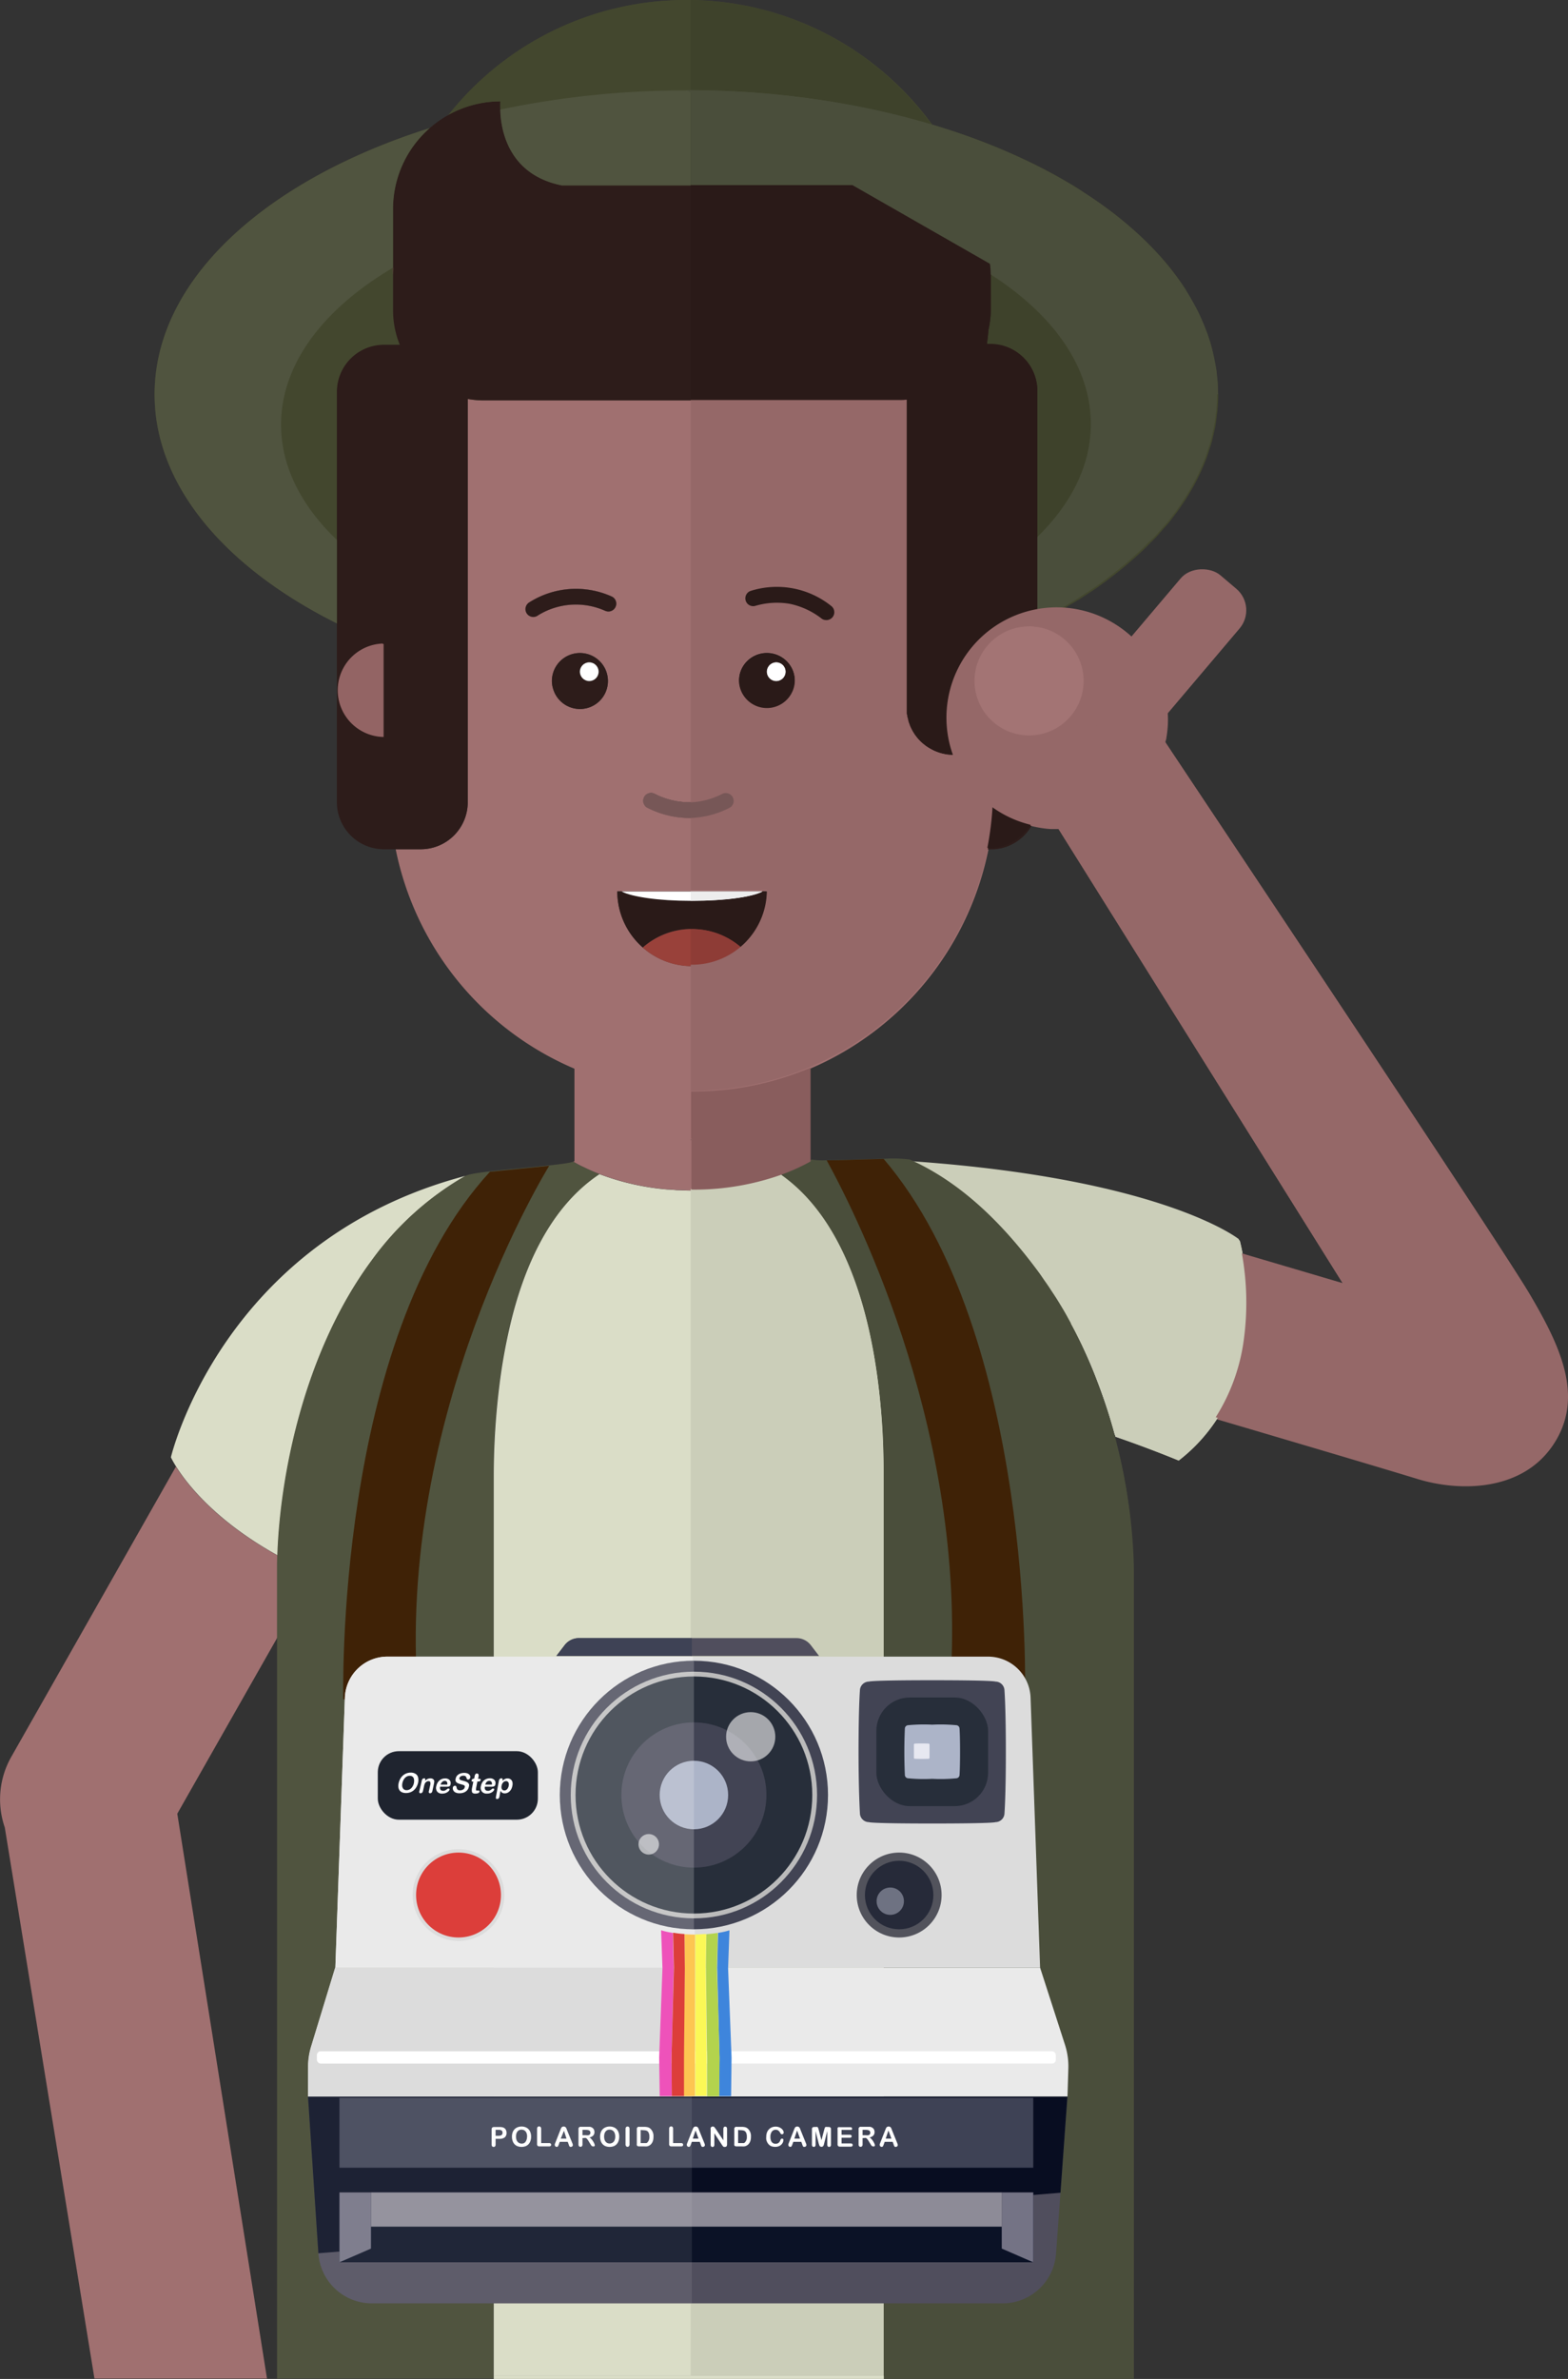 <svg xmlns="http://www.w3.org/2000/svg" viewBox="0 0 275.25 417.38"><rect x="0" y="0" width="275.25" height="417.38" fill="#333333" stroke="none"/><defs><style>.cls-1{isolation:isolate;}.cls-2{fill:#50543f;}.cls-3{fill:#936464;}.cls-4{fill:#2d1c1a;}.cls-5{fill:#2a1a18;}.cls-6{fill:#99413a;}.cls-7{fill:#fff;}.cls-8{fill:#cbceb9;}.cls-9{fill:#43472e;}.cls-10{fill:#a07070;}.cls-11{fill:#daddc7;}.cls-12{fill:#4a4e3b;}.cls-13{fill:#525252;mix-blend-mode:multiply;}.cls-13,.cls-46{opacity:0.1;}.cls-14{fill:#956868;}.cls-15{fill:#7c595a;}.cls-16{fill:#a37474;}.cls-17{fill:#ededed;}.cls-18{fill:#8e3c36;}.cls-19{fill:#3f2206;}.cls-20{fill:#3e422b;}.cls-21{fill:#504e5d;}.cls-22{fill:#080d21;}.cls-23{fill:#eaeaea;}.cls-24,.cls-46{fill:#dcdcdc;}.cls-25{fill:#424454;}.cls-26{fill:#bbb;}.cls-27{fill:#272e3a;}.cls-28{fill:#acb4c8;}.cls-29{fill:#52535c;}.cls-30{fill:#262a39;}.cls-31{fill:#1f242f;}.cls-32{fill:#3e4255;}.cls-33{fill:#0b1226;}.cls-34{fill:#747385;}.cls-35{fill:#8d8b97;}.cls-36{fill:#ee52ba;}.cls-37{fill:#fdc551;}.cls-38{fill:#dc3e3a;}.cls-39{fill:#3e85dc;}.cls-40{fill:#fbf856;}.cls-41{fill:#b3d34d;}.cls-42{fill:#e7e8f1;}.cls-43{fill:#6e7282;}.cls-44,.cls-45{fill:#f9f9f9;}.cls-44{opacity:0.6;}.cls-45{opacity:0.2;}.cls-47{fill:#895d5d;}.cls-48{fill:#775757;}</style></defs><title>Bert_new_3</title><g class="cls-1"><g id="Layer_2" data-name="Layer 2"><g id="Layer_1-2" data-name="Layer 1"><path class="cls-2" d="M142.51,203.77h0Z"/><path class="cls-2" d="M142.47,203.76h-.33v-.13C142.26,203.66,142.35,203.71,142.47,203.76Z"/><path class="cls-2" d="M142.47,203.76l-.33.18v-.19Z"/><polygon class="cls-3" points="121.28 199.89 121.27 199.94 121.22 199.94 121.22 199.89 121.28 199.89"/><polygon class="cls-3" points="121.27 199.94 121.22 200.11 121.22 199.94 121.27 199.94"/><path class="cls-4" d="M121.49,32.52h0Z"/><path class="cls-5" d="M134.62,114.57a4.92,4.92,0,1,0,4.5,6.89,4.8,4.8,0,0,0,.42-2A4.92,4.92,0,0,0,134.62,114.57Zm1.64,4.92a1.64,1.64,0,1,1,1.64-1.64A1.64,1.64,0,0,1,136.26,119.49Z"/><path class="cls-6" d="M121.91,169.51l-.42,0h.42Z"/><circle class="cls-7" cx="136.26" cy="117.85" r="1.64"/><path class="cls-8" d="M218.18,220.2c-.29-1.58-.54-2.51-.54-2.51s-14-11.2-61.36-13.92c1.82.67,3.2.71,4.88,1.53,9.32,4.55,16.84,12,22.28,19.65a79.36,79.36,0,0,1,9.37,17.87,95.63,95.63,0,0,1,3,9.25c6.31,2.17,11.1,4.18,11.1,4.18a29.49,29.49,0,0,0,6.7-7.25,33.62,33.62,0,0,0,4.94-13.61A48.43,48.43,0,0,0,218.18,220.2Z"/><path class="cls-9" d="M182.2,106.76V107a20.6,20.6,0,0,1,2.35-.26Z"/><path class="cls-9" d="M213.78,67.87v-.19c0-.39,0-.78-.08-1.17l-.12-1.14c0-.24-.06-.48-.1-.72L212.71,61c-.1-.41-.22-.83-.35-1.24a0,0,0,0,1,0,0c-.13-.41-.26-.81-.41-1.22l-1.43-3.43c-.11-.24-.23-.49-.36-.73L208,50.57l-.61-.9-.46-.65-.48-.66-.63-.83-.56-.71-.78-.93c-.46-.54-.94-1.08-1.43-1.61l-.75-.79-.78-.79c-.52-.52-1.06-1-1.61-1.54l-.34-.31-1.07-.94-.74-.64c-.43-.37-.88-.74-1.33-1.1-1.22-1-2.5-1.91-3.82-2.84a.21.21,0,0,1-.08-.06c-1-.67-2-1.33-3-2l-1-.64c-.9-.54-1.81-1.07-2.74-1.6-.64-.36-1.29-.71-1.95-1.06l-1.75-.9a112.7,112.7,0,0,0-13.3-5.56h0q-2.52-.85-5.14-1.64s0,0,0,0A53.28,53.28,0,0,0,121.22,0l-.75,0A53.21,53.21,0,0,0,78.76,20.12l-3.34,2.36c-28.78,9.09-48.28,26.6-48.28,46.71,0,16,12.4,30.41,32,40.18H75.42V70.26h87.07v36.5h22.06a19.26,19.26,0,0,1,2.15,0h0l.06,0c.29-.16.56-.34.85-.52.65-.38,1.31-.77,2-1.17l1.09-.72c.66-.43,1.31-.85,1.94-1.29l.8-.58a67.83,67.83,0,0,0,6.18-5l.9-.81c.45-.43.88-.87,1.31-1.31s.68-.68,1-1,.77-.85,1.14-1.28.66-.74,1-1.12.67-.85,1-1.28l.91-1.2c.3-.42.58-.85.87-1.27s.56-.85.82-1.28.51-.84.75-1.27.49-.89.72-1.34.43-.84.63-1.27.42-.94.62-1.41.34-.83.5-1.25.34-1,.5-1.5.27-.81.39-1.22.26-1.07.38-1.6.19-.78.26-1.17c.11-.6.18-1.2.26-1.8,0-.34.1-.67.13-1,.08-.89.13-1.78.13-2.68,0,0,0-.11,0-.17Q213.81,68.53,213.78,67.87Zm-92.56-52v.42l-.75-.43Zm0,16.66h0Z"/><path class="cls-2" d="M121.22,15.87v.42l-.75-.43Z"/><path class="cls-10" d="M30.88,257.32,2,308.2A15.09,15.09,0,0,0,.84,320.62l15.74,96.69H46.87L31.12,318.21l17.54-30.86v-12c0-.79,0-1.62,0-2.48C37.82,266.87,32.76,260.3,30.88,257.32Z"/><path class="cls-11" d="M30,255.68a16.07,16.07,0,0,0,.93,1.64c1.88,3,6.94,9.54,17.82,15.57.44-13.59,4.52-35.46,16.53-51.73A52.64,52.64,0,0,1,81.72,206.3C38.95,217.58,30,255.68,30,255.68Z"/><path class="cls-3" d="M100.84,203.71v.23l-.23-.12Z"/><path class="cls-12" d="M199.05,275.37v142h-43.9V259c0-3.64-.14-7.59-.5-11.67-1.37-15.57-5.88-32.85-17.68-41a34.93,34.93,0,0,0,5.17-2.34l.33-.18h0c1.22.44,16.16-.52,17.31,0l.57.26h0c9.28,4.33,16.47,12,22,19.48l1,1.44c.38.53.74,1.06,1.1,1.6s.71,1.07,1,1.61.72,1.17,1.07,1.76c.16.25.3.51.45.77l.44.76c.23.41.45.82.67,1.24l.53,1c.29.58.58,1.15.86,1.73.17.34.33.69.49,1s.45,1,.67,1.45.34.78.51,1.18c.46,1.06.9,2.13,1.31,3.2l.21.53a2.07,2.07,0,0,1,.08.23c.22.57.43,1.14.63,1.72l.36,1c.19.56.38,1.11.56,1.67.23.72.45,1.43.66,2.14s.47,1.64.69,2.46A93.61,93.61,0,0,1,199.05,275.37Z"/><path class="cls-2" d="M105.24,206c-8.51,5.66-13.31,16-15.89,27.15A97.31,97.31,0,0,0,87.63,243a130,130,0,0,0-1,16V417.31h-38V275.37c0-.79,0-1.62.05-2.48.44-13.6,4.52-35.47,16.53-51.73A52.48,52.48,0,0,1,81.72,206.3c1.63-.92,17.1-1.75,18.89-2.48l.23.12c.51.29,1,.57,1.59.83C103.33,205.21,104.27,205.63,105.24,206Z"/><path class="cls-11" d="M155.15,259V417.38H86.67V259a130,130,0,0,1,1-16,97.31,97.31,0,0,1,1.72-9.81C91.93,222,96.73,211.66,105.24,206a43.78,43.78,0,0,0,12,2.7c.54,0,1.09.08,1.64.11.78,0,1.56.07,2.35.07h.27A45.5,45.5,0,0,0,137,206.28c11.8,8.16,16.31,25.44,17.68,41C155,251.37,155.15,255.32,155.15,259Z"/><path class="cls-10" d="M167.49,149a8.26,8.26,0,0,1-8.26-8.26V70.21c-.35,0-.71.05-1.07.05H84.82A16.07,16.07,0,0,1,82.11,70v70.74A8.26,8.26,0,0,1,73.85,149H69.46a53.28,53.28,0,0,0,31.38,38.5v16.42c.51.29,1,.57,1.59.83.9.44,1.84.86,2.81,1.23a43.78,43.78,0,0,0,12,2.7c.54,0,1.09.08,1.64.11.78,0,1.56.07,2.35.07h.27A45.5,45.5,0,0,0,137,206.28a34.93,34.93,0,0,0,5.17-2.34V187.52A53.28,53.28,0,0,0,173.52,149Zm-54.41-9.18a1.39,1.39,0,0,1,1.88-.53,13.5,13.5,0,0,0,5.89,1.47h.37a13.36,13.36,0,0,0,5.52-1.46,1.39,1.39,0,0,1,1.87.53,1.37,1.37,0,0,1-.53,1.88,16.35,16.35,0,0,1-6.86,1.8h-.37a16.45,16.45,0,0,1-7.24-1.81A1.39,1.39,0,0,1,113.08,139.84Zm21.54,16.57a13.14,13.14,0,0,1-12.71,13.1l-.42,0h-.42a13.14,13.14,0,0,1-12.71-13.1Zm-4.93-36.92a4.92,4.92,0,0,1,9.85,0,4.8,4.8,0,0,1-.42,2,4.92,4.92,0,0,1-9.43-2ZM92.55,107.56a1.38,1.38,0,0,1,.4-1.9,15.31,15.31,0,0,1,14.44-1,1.38,1.38,0,0,1-.49,2.62,1.51,1.51,0,0,1-.69-.13,12.58,12.58,0,0,0-11.75.8A1.38,1.38,0,0,1,92.55,107.56Zm4.54,13.28a4.65,4.65,0,0,1-.21-1.35,4.92,4.92,0,0,1,9.84,0,4.91,4.91,0,0,1-9.63,1.35Zm24.18,79.1-.05.17v-.22h.06Zm24.83-91.49a1.37,1.37,0,0,1-1.32.47,1.41,1.41,0,0,1-.62-.29,12.59,12.59,0,0,0-11.58-2.2,1.38,1.38,0,1,1-.87-2.61,16.3,16.3,0,0,1,7.45-.44,16.51,16.51,0,0,1,6.77,3.13A1.38,1.38,0,0,1,146.1,108.45Z"/><path class="cls-10" d="M120.85,140.78a13.5,13.5,0,0,1-5.89-1.47,1.38,1.38,0,0,0-1.35,2.41,16.45,16.45,0,0,0,7.24,1.81h.37v-2.75Zm-13.46-36.11a15.31,15.31,0,0,0-14.44,1,1.38,1.38,0,1,0,1.51,2.3,12.58,12.58,0,0,1,11.75-.8,1.51,1.51,0,0,0,.69.13,1.38,1.38,0,0,0,.49-2.62Z"/><path class="cls-3" d="M69.05,46.94c0,.47-.07.94-.07,1.42V47Z"/><path class="cls-4" d="M69.05,46.94c0,.47-.07.94-.07,1.42V47Z"/><path class="cls-3" d="M67.34,112.93v.1l-.23-.09Z"/><path class="cls-4" d="M101.8,114.57a4.92,4.92,0,0,0-4.92,4.92,4.65,4.65,0,0,0,.21,1.35,4.91,4.91,0,1,0,4.71-6.27Zm1.64,4.92a1.64,1.64,0,1,1,1.64-1.64A1.64,1.64,0,0,1,103.44,119.49Z"/><path class="cls-5" d="M134.62,156.41a13.08,13.08,0,0,1-4.47,9.84,13.09,13.09,0,0,0-8.66-3.28l-.27,0a13,13,0,0,0-8.39,3.26,13.08,13.08,0,0,1-4.47-9.84h.77c1.77.94,6.5,1.62,12.09,1.64h.27c5.71,0,10.56-.69,12.36-1.64Z"/><path class="cls-6" d="M130.15,166.25a13,13,0,0,1-8.24,3.26h-.84a13,13,0,0,1-8.24-3.26,13,13,0,0,1,8.39-3.26l.27,0A13.09,13.09,0,0,1,130.15,166.25Z"/><path class="cls-13" d="M121.22,169.51h0Z"/><path class="cls-7" d="M133.85,156.41c-1.8,1-6.65,1.64-12.36,1.64h-.27c-5.59,0-10.32-.7-12.09-1.64Z"/><path class="cls-4" d="M173.94,60.42h-.62c.11-.83.21-1.66.28-2.5a16,16,0,0,0,.4-3.49V48.36s0-.09,0-.14a16.27,16.27,0,0,0-.13-1.86L149.63,32.52h-51c-9.53-1.9-10.72-10-10.8-13.3a12.16,12.16,0,0,1,0-1.44A18.92,18.92,0,0,0,69,36.65V47l.07,0c0,.47-.07.94-.07,1.42v6.07a15.91,15.91,0,0,0,1.18,6H67.4a8.26,8.26,0,0,0-8.26,8.26v72.08A8.26,8.26,0,0,0,67.4,149h6.45a8.26,8.26,0,0,0,8.26-8.26V70a16.07,16.07,0,0,0,2.71.24h73.34c.36,0,.72,0,1.07-.05v54.15c0,.06,0,.12,0,.18q0,.33,0,.66c0,.12,0,.25.06.37s0,.3.07.44a6.84,6.84,0,0,1-.13-.81,7.62,7.62,0,0,1,0-.84v16.4a8.26,8.26,0,0,0,8.26,8.26h6.45l.59,0a9.51,9.51,0,0,0,1.07-.15l.36-.08h0l.25-.07.41-.13.5-.19h0l.47-.22.47-.26.45-.28a11.07,11.07,0,0,0,.84-.65,4.27,4.27,0,0,0,.38-.36l.23-.23a5.16,5.16,0,0,0,.47-.56,8.43,8.43,0,0,0,.6-.87,8.2,8.2,0,0,0,1.13-4.18V68.68A8.26,8.26,0,0,0,173.94,60.42Zm-14.49,65.81.06.21a1.16,1.16,0,0,1,0,.18A2.81,2.81,0,0,1,159.45,126.23Z"/><circle class="cls-7" cx="103.44" cy="117.85" r="1.64"/><path class="cls-5" d="M146.1,108.45a1.37,1.37,0,0,1-1.32.47,1.41,1.41,0,0,1-.62-.29,12.59,12.59,0,0,0-11.58-2.2,1.38,1.38,0,1,1-.87-2.61,16.3,16.3,0,0,1,7.45-.44,16.51,16.51,0,0,1,6.77,3.13A1.38,1.38,0,0,1,146.1,108.45Z"/><path class="cls-4" d="M108.05,106.5a1.39,1.39,0,0,1-1.15.79,1.51,1.51,0,0,1-.69-.13,12.58,12.58,0,0,0-11.75.8,1.38,1.38,0,1,1-1.51-2.3,15.31,15.31,0,0,1,14.44-1A1.37,1.37,0,0,1,108.05,106.5Z"/><path class="cls-3" d="M67.34,113v16.3a8.2,8.2,0,0,1-.23-16.39Z"/><path class="cls-14" d="M160.22,128.27a0,0,0,0,1,0,0l0,0Z"/><path class="cls-14" d="M173.92,146.72c0-.18.06-.36.08-.55,0,.1,0,.21,0,.31A2,2,0,0,1,173.92,146.72Z"/><path class="cls-14" d="M174.54,131.64v7c0,.61,0,1.23,0,1.84v.07l0,.74c0,.21,0,.42,0,.63-.3-.22-.6-.44-.88-.67s-.58-.47-.85-.72-.72-.67-1.07-1c-.17-.17-.33-.35-.5-.54s-.33-.37-.48-.56-.31-.38-.46-.58l-.31-.42c-.11-.15-.21-.28-.3-.43l0,0,0,0q-.3-.43-.57-.9l-.06-.11c-.2-.33-.38-.67-.56-1h0c-.14-.28-.28-.56-.4-.84a2.24,2.24,0,0,1-.12-.29c-.14-.32-.27-.63-.38-.95a.84.84,0,0,1-.06-.14h3.29A8.18,8.18,0,0,0,174.54,131.64Z"/><path class="cls-15" d="M178.92,114.58v9.78a8.22,8.22,0,0,1-1,4,8.19,8.19,0,0,0,1-13.78Z"/><path class="cls-15" d="M174.54,129.31a8.16,8.16,0,0,0,3.34-1,8.22,8.22,0,0,0,1-4v-9.78a8.15,8.15,0,0,0-4.38-1.62Z"/><path class="cls-12" d="M121.22,15.87v.42l-.75-.43Z"/><path class="cls-12" d="M168.68,23.52q-2.52-.85-5.14-1.64s0,0,0,0Q166.16,22.64,168.68,23.52Z"/><path class="cls-12" d="M182,29.09a112.7,112.7,0,0,0-13.3-5.56A107.87,107.87,0,0,1,182,29.09Z"/><path class="cls-12" d="M196.39,38.17c-1.22-1-2.5-1.91-3.82-2.84Q194.57,36.7,196.39,38.17Z"/><path class="cls-12" d="M182.22,109.19v-2.14h0v0a19.75,19.75,0,0,1,4.5-.26C185.25,107.59,183.76,108.41,182.22,109.19Z"/><path class="cls-14" d="M272.66,253.48c-5.51,8.26-16.52,8.26-23.85,6S213.57,249,213.57,249a33.73,33.73,0,0,0,5-13.61,48.6,48.6,0,0,0-.34-15.18l17.67,5.25-50.07-80c-.43,0-.86,0-1.29,0a16.89,16.89,0,0,1-1.76-.19c-.56-.09-1.11-.2-1.66-.33,0,0,0,0,0,0l-.86-.23c-.51-.15-1-.31-1.49-.5l-.55-.22-.52-.23c-.3-.13-.6-.28-.89-.43l-.79-.43c-.27-.15-.52-.31-.78-.47s-.5-.33-.75-.51-.6-.44-.88-.67-.58-.47-.85-.72-.72-.67-1.07-1c-.17-.17-.33-.35-.5-.54s-.33-.37-.48-.56-.31-.38-.46-.58l-.31-.42c-.11-.15-.21-.28-.3-.43l0,0,0,0q-.3-.43-.57-.9l-.06-.11c-.2-.33-.38-.67-.56-1h0c-.14-.28-.28-.56-.4-.84a2.24,2.24,0,0,1-.12-.29c-.14-.32-.27-.63-.38-.95a.84.84,0,0,1-.06-.14h0A19.42,19.42,0,0,1,182.2,107a19.75,19.75,0,0,1,4.5-.26h.09a19.76,19.76,0,0,1,3.88.62A19.4,19.4,0,0,1,205,125.28a18.75,18.75,0,0,1,0,2,20.67,20.67,0,0,1-.24,2.11c0,.22-.1.44-.15.66s0,.14,0,.21S263,217.69,268.5,227,278.17,245.22,272.66,253.48Z"/><path class="cls-16" d="M182.2,110.12c-.29,0-.58-.08-.87-.1s-.54,0-.81,0a9.64,9.64,0,0,0-6,2.29q-.34.29-.66.62a9.56,9.56,0,0,0,.11,13.45q.26.26.55.5a9.55,9.55,0,0,0,2.88,1.7l.27.09a9.58,9.58,0,1,0,4.51-18.55Z"/><path class="cls-9" d="M121.49,32.52h0Z"/><path class="cls-9" d="M186.7,106.76h-2.15A19.26,19.26,0,0,1,186.7,106.76Z"/><path class="cls-9" d="M186.79,106.72v0h-.06Z"/><path class="cls-5" d="M165.33,132.33l-.19-.05-.1,0-.1,0C165.07,132.26,165.2,132.29,165.33,132.33Z"/><path class="cls-5" d="M165.57,132.39l-.15,0s0,0,0,0Z"/><path class="cls-5" d="M166.13,132.5l-.29,0a.27.27,0,0,1-.12,0Z"/><path class="cls-4" d="M173.52,149h.42a8.25,8.25,0,0,0,7.12-4.09,19.24,19.24,0,0,1-6.63-3A53.09,53.09,0,0,1,173.52,149Z"/><path class="cls-2" d="M142.51,203.77h0Z"/><path class="cls-2" d="M142.14,203.75l.33,0h0l-.34-.13Z"/><path class="cls-2" d="M142.14,203.95l.33-.18-.33,0Z"/><path class="cls-5" d="M134.62,114.57a4.91,4.91,0,1,0,4.92,4.92A4.92,4.92,0,0,0,134.62,114.57Zm1.64,1.64a1.64,1.64,0,1,1-1.64,1.64A1.64,1.64,0,0,1,136.26,116.21Z"/><path class="cls-5" d="M121.23,158.05V163h.27a13.06,13.06,0,0,1,8.66,3.28,13.08,13.08,0,0,0,4.46-9.85h-.76c-1.8,1-6.65,1.64-12.36,1.64Z"/><path class="cls-17" d="M121.49,158.05c5.71,0,10.56-.69,12.36-1.64H121.23v1.64Z"/><circle class="cls-7" cx="136.26" cy="117.85" r="1.64"/><path class="cls-8" d="M218.18,220.2c-.29-1.58-.54-2.51-.54-2.51s-14-11.2-61.36-13.92c1.82.67,3.2.71,4.88,1.53,9.32,4.55,16.84,12,22.28,19.65a79.36,79.36,0,0,1,9.37,17.87,95.63,95.63,0,0,1,3,9.25c6.31,2.17,11.1,4.18,11.1,4.18a29.49,29.49,0,0,0,6.7-7.25,33.62,33.62,0,0,0,4.94-13.61A48.43,48.43,0,0,0,218.18,220.2Z"/><path class="cls-5" d="M144.79,108.93a1.37,1.37,0,0,1-.63-.3,13.67,13.67,0,0,0-5.52-2.54,13.5,13.5,0,0,0-6.06.34,1.38,1.38,0,0,1-.87-2.61,15.32,15.32,0,0,1,14.22,2.69,1.38,1.38,0,0,1-1.14,2.41Z"/><path class="cls-12" d="M120.48,15.87c51.55,0,93.33,23.88,93.33,53.33"/><path class="cls-18" d="M121.49,163l-.24,0v6.52h.66a13,13,0,0,0,8.24-3.26A13.09,13.09,0,0,0,121.49,163Z"/><path class="cls-9" d="M78.76,20.12a18.78,18.78,0,0,1,9.09-2.34,12.43,12.43,0,0,0,0,1.44,156.89,156.89,0,0,1,32.66-3.36h.75V0l-.75,0A53.22,53.22,0,0,0,78.76,20.12Z"/><path class="cls-2" d="M49.34,74.51c0-10.21,6.84-19.52,18.07-26.58.51-.32,1-.64,1.57-.95V36.65a18.81,18.81,0,0,1,6.44-14.17C46.64,31.57,27.14,49.08,27.14,69.2c0,16,12.4,30.4,32,40.18V94.73c-6.22-5.93-9.8-12.84-9.8-20.22"/><path class="cls-2" d="M98.61,32.53h22.61V15.87h-.75a156.89,156.89,0,0,0-32.66,3.36C87.89,22.55,89.08,30.62,98.61,32.53Z"/><path class="cls-19" d="M60.26,298.15S58.67,235.27,86,205.59l10.41-1.05s-27.15,43.58-23,93.62Z"/><path class="cls-20" d="M163.48,21.84A53.12,53.12,0,0,0,121.25,0V15.83A151.1,151.1,0,0,1,163.48,21.84Z"/><path class="cls-20" d="M173.92,54.35a15.84,15.84,0,0,1-.4,3.49q-.11,1.25-.27,2.49h.61a8.25,8.25,0,0,1,8.24,8.25V94.21c6-5.84,9.39-12.6,9.39-19.81,0-10.06-6.64-19.24-17.58-26.25,0,0,0,.09,0,.13Z"/><path class="cls-4" d="M173.44,148.82h.42a8.23,8.23,0,0,0,7.11-4.09,19.2,19.2,0,0,1-6.62-3A53.07,53.07,0,0,1,173.44,148.82Z"/><path class="cls-14" d="M173.19,140.82q-.23-.18-.45-.39a15.78,15.78,0,0,1-1.18-1.13c-.17-.17-.34-.35-.5-.54s-.33-.37-.48-.56-.28-.34-.41-.52a18.65,18.65,0,0,1-1.56-2.37q-.25-.47-.48-.93l-.27-.57c-.2-.45-.38-.9-.55-1.37H167s0,0-.07,0h-.11l-.3,0c-.27,0-.52-.08-.78-.13l-.25-.06c-.25-.06-.51-.13-.75-.22l-.56-.22-.24-.1-1.22-.71c-.2-.14-.39-.3-.58-.46s-.29-.26-.43-.4l-.18-.18c-.12-.13-.24-.26-.36-.4l-.21-.25h0c-.09-.11-.17-.22-.25-.34a2.13,2.13,0,0,1-.16-.25s0,0,0,0-.14-.21-.2-.32l-.11-.19,0-.09-.07-.16c-.07-.12-.13-.26-.19-.39a.3.3,0,0,1,0-.08l0-.08c-.06-.14-.11-.28-.16-.42a1.82,1.82,0,0,1-.08-.25l-.06-.21,0-.15c0-.12-.07-.23-.09-.35s0-.05,0-.07,0,0,0,0,0-.27-.06-.39l-.06-.38a7.77,7.77,0,0,1,0-.84V70.1c-.35,0-.7.06-1.06.06H121.25v86h13.37a13.13,13.13,0,0,1-12.68,13.09l-.42,0-.27,0v22.14h.27a52.95,52.95,0,0,0,51.92-42.61c.11-.54.21-1.08.3-1.63,0-.33.11-.66.15-1l.09-.66c0-.14,0-.28.06-.42.07-.52.13-1.05.17-1.58a1.1,1.1,0,0,0,0-.18q.07-.83.12-1.65C174,141.43,173.56,141.13,173.19,140.82Zm-34.07-19.54a4.91,4.91,0,1,1,.41-2A4.91,4.91,0,0,1,139.12,121.29Z"/><path class="cls-8" d="M218,219.9c-.29-1.57-.54-2.5-.54-2.5s-14-11.19-61.24-13.91c1.81.67,3.19.71,4.87,1.53,9.3,4.54,16.8,12,22.23,19.62a79.28,79.28,0,0,1,9.35,17.84,95.57,95.57,0,0,1,3,9.24c6.3,2.17,11.08,4.17,11.08,4.17a29.44,29.44,0,0,0,6.68-7.24,33.6,33.6,0,0,0,4.93-13.59A48.41,48.41,0,0,0,218,219.9Z"/><path class="cls-12" d="M198.91,275V416.83h-43.8V258.62c0-3.64-.15-7.59-.5-11.66-1.36-15.54-5.87-32.82-17.64-41a34.8,34.8,0,0,0,5.16-2.34c.1-.06.22-.11.32-.18s0,0,0,0h0a13.1,13.1,0,0,0,2.63.12c2.67,0,6.78-.19,10-.25a23.54,23.54,0,0,1,4.66.13l.56.26c9.27,4.31,16.45,11.95,22,19.46.36.48.7,1,1,1.43s.71,1,1.05,1.53.75,1.13,1.11,1.7.87,1.41,1.29,2.12c.22.38.44.76.65,1.15s.39.71.58,1.06a.2.2,0,0,1,0,.08c.2.36.39.73.58,1.09.39.75.76,1.5,1.12,2.25.54,1.12,1,2.24,1.52,3.37l.07.17c1.13,2.65,2.11,5.31,3,8,.23.72.45,1.43.66,2.14s.47,1.64.69,2.45A94.2,94.2,0,0,1,198.91,275Z"/><path class="cls-8" d="M154.61,247c-1.36-15.55-5.87-32.82-17.64-41a45.59,45.59,0,0,1-15.45,2.6h-.27V416.77H86.78v.07h68.33V258.62C155.11,255,155,251,154.61,247Z"/><path class="cls-5" d="M144.77,108.77a1.37,1.37,0,0,1-.62-.3,13.64,13.64,0,0,0-5.5-2.53,13.46,13.46,0,0,0-6,.34,1.37,1.37,0,0,1-.87-2.61,15.27,15.27,0,0,1,14.19,2.69,1.38,1.38,0,0,1-1.14,2.41Z"/><path class="cls-14" d="M174.46,131.46a8.2,8.2,0,0,1-3.88,1h-3.16a8.25,8.25,0,0,1-8.24-8.25v16.39a8.25,8.25,0,0,0,8.24,8.25h6a53.26,53.26,0,0,0,1-10.38Z"/><path class="cls-5" d="M182.1,121V68.58a8.25,8.25,0,0,0-8.24-8.25h-.61q.16-1.24.27-2.49a15.84,15.84,0,0,0,.4-3.49V48.28s0-.09,0-.13a15.83,15.83,0,0,0-15.79-15.68H121.25V70.16h36.86c.36,0,.71,0,1.06-.05v54.08c0,.06,0,.12,0,.18,0,.22,0,.44,0,.66s0,.25.06.37,0,.3.07.44.07.29.11.43.06.24.09.36.11.3.16.44.07.21.11.31.15.32.22.47l.12.24c.09.17.2.34.3.5l.1.17c.12.18.26.36.39.53l.08.1c.15.19.31.36.48.54l0,0q.27.28.57.52h0a8.2,8.2,0,0,0,5.29,1.93h7v6a53.26,53.26,0,0,1-1,10.38h.42a8.25,8.25,0,0,0,8.24-8.25V121Z"/><path class="cls-15" d="M178.83,114.42v9.76a8.21,8.21,0,0,1-1,4,8.19,8.19,0,0,0,1-13.76Z"/><path class="cls-15" d="M174.46,129.13a8.14,8.14,0,0,0,3.33-1,8.21,8.21,0,0,0,1-4v-9.76a8.13,8.13,0,0,0-4.37-1.62Z"/><path class="cls-12" d="M120.51,15.82c51.44,0,93.14,23.85,93.14,53.27Z"/><path class="cls-12" d="M202.67,94.18c.39-.42.76-.85,1.14-1.28s.66-.75,1-1.13.67-.85,1-1.27.61-.8.9-1.2.59-.84.87-1.27.56-.85.82-1.28.51-.84.75-1.27.49-.89.72-1.34.43-.84.62-1.26.42-.94.62-1.41.35-.83.5-1.25.34-1,.5-1.49.27-.81.38-1.22.26-1.06.38-1.6.19-.78.26-1.17c.11-.6.18-1.2.26-1.8,0-.34.1-.67.13-1q.12-1.33.13-2.67c0-.06,0-.11,0-.17h0c0-20.55-20.36-38.37-50.16-47.25a151.1,151.1,0,0,0-42.23-6V32.47h36.86a15.83,15.83,0,0,1,15.79,15.68c10.94,7,17.58,16.2,17.58,26.25,0,7.21-3.43,14-9.39,19.81V106.9h0V109c1.54-.78,3-1.6,4.47-2.43h0l.91-.55c.66-.39,1.31-.78,1.95-1.18l1.1-.72c.65-.42,1.3-.85,1.93-1.28l.8-.58a66.94,66.94,0,0,0,6.17-5c.3-.27.61-.54.89-.81.45-.43.88-.87,1.31-1.31S202.35,94.52,202.67,94.18Z"/><path class="cls-14" d="M268.23,226.7c-5.47-9.3-63.81-96.64-63.81-96.64l0-.21c0-.22.1-.43.14-.66A19.35,19.35,0,1,0,181,144.73h0c.54.13,1.09.25,1.65.33s1.16.16,1.76.19c.43,0,.86,0,1.28,0l50,79.87L218,219.9a48.41,48.41,0,0,1,.34,15.16,33.6,33.6,0,0,1-4.93,13.59s27.84,8.19,35.16,10.46,18.31,2.28,23.81-6S273.69,236,268.23,226.7Z"/><path class="cls-16" d="M182.1,110c-.29,0-.57-.08-.87-.1s-.54,0-.81,0a9.62,9.62,0,0,0-6,2.29q-.34.29-.65.61a9.55,9.55,0,0,0,.11,13.43q.26.26.55.5a9.53,9.53,0,0,0,2.87,1.7l.27.09A9.57,9.57,0,1,0,182.1,110Z"/><rect class="cls-14" x="187.45" y="108.38" width="34.22" height="13.57" rx="4.94" ry="4.94" transform="translate(-15.54 196.8) rotate(-49.73)"/><path class="cls-19" d="M179.94,297H166.7c3.61-44.19-16.1-83.45-21.58-93.42,2.67,0,6.78-.19,10-.25C181.48,234.17,179.94,297,179.94,297Z"/><path class="cls-21" d="M65.27,404.12H176a9.41,9.41,0,0,0,9.38-8.73l2-27.57H54.07l1.82,27.51A9.41,9.41,0,0,0,65.27,404.12Z"/><polygon class="cls-22" points="186.16 384.71 187.38 367.82 54.07 367.82 55.89 395.33 186.16 384.71"/><path class="cls-23" d="M54.07,367.82H187.39l.15-4.94a12.25,12.25,0,0,0-.59-4.13l-4.37-13.53H58.87l-4.23,13.85a12.25,12.25,0,0,0-.53,3.48Z"/><path class="cls-24" d="M121.81,367.82H54.07l0-5.28a12.25,12.25,0,0,1,.53-3.48l4.23-13.85h63.28Z"/><path class="cls-24" d="M60.54,297.86l-1.67,47.36H182.58l-1.67-47.36a7.47,7.47,0,0,0-7.46-7.21H68A7.47,7.47,0,0,0,60.54,297.86Z"/><path class="cls-23" d="M122,345.22H58.87l1.67-47.36A7.47,7.47,0,0,1,68,290.65h53.62Z"/><ellipse class="cls-25" cx="121.81" cy="314.93" rx="23.54" ry="23.56"/><ellipse class="cls-26" cx="121.81" cy="314.93" rx="21.62" ry="21.64"/><ellipse class="cls-27" cx="121.81" cy="314.93" rx="20.78" ry="20.8"/><ellipse class="cls-25" cx="121.81" cy="314.93" rx="12.73" ry="12.74"/><ellipse class="cls-28" cx="121.81" cy="314.93" rx="6.01" ry="6.01"/><ellipse class="cls-29" cx="157.84" cy="332.48" rx="7.45" ry="7.45"/><ellipse class="cls-30" cx="157.84" cy="332.48" rx="6.01" ry="6.01"/><ellipse class="cls-24" cx="80.49" cy="332.48" rx="8.05" ry="8.05"/><rect class="cls-31" x="66.32" y="307.24" width="28.1" height="12.02" rx="3.69" ry="3.69"/><rect class="cls-24" x="149.67" y="293.77" width="27.95" height="27.17" rx="6.67" ry="6.67"/><path class="cls-25" d="M174.73,319.69s0,.24-11.09.24-11.09-.24-11.09-.24a1.6,1.6,0,0,1-1.6-1.6s-.24-3.88-.24-10.73c0-7.81.24-10.73.24-10.73a1.6,1.6,0,0,1,1.6-1.6s.08-.24,11.09-.24,11.09.24,11.09.24a1.6,1.6,0,0,1,1.6,1.6s.24,2.91.24,10.73-.24,10.73-.24,10.73A1.6,1.6,0,0,1,174.73,319.69Z"/><path class="cls-7" d="M72.08,311a1.57,1.57,0,0,1,.87.22,1,1,0,0,1,.44.62,2,2,0,0,1,0,.94,2.72,2.72,0,0,1-.28.73,2.16,2.16,0,0,1-.46.57,2,2,0,0,1-.62.37,2.21,2.21,0,0,1-.76.13,1.71,1.71,0,0,1-.7-.13,1,1,0,0,1-.45-.37,1.2,1.2,0,0,1-.19-.57,2.24,2.24,0,0,1,.06-.72,2.69,2.69,0,0,1,.29-.73,2.2,2.2,0,0,1,.47-.57,2,2,0,0,1,.61-.36A2.14,2.14,0,0,1,72.08,311Zm.58,1.78a1.54,1.54,0,0,0,0-.66.67.67,0,0,0-.25-.42.81.81,0,0,0-.49-.14,1.09,1.09,0,0,0-.41.08,1.19,1.19,0,0,0-.36.23,1.52,1.52,0,0,0-.3.39,2.07,2.07,0,0,0-.2.53,1.74,1.74,0,0,0-.05.53.85.85,0,0,0,.12.4A.63.63,0,0,0,71,314a.83.83,0,0,0,.37.08,1.14,1.14,0,0,0,.53-.13,1.31,1.31,0,0,0,.46-.42A1.94,1.94,0,0,0,72.66,312.83Z"/><path class="cls-7" d="M74.62,312.36l0,.08a1.57,1.57,0,0,1,.45-.33,1.14,1.14,0,0,1,.49-.1.8.8,0,0,1,.43.11.52.52,0,0,1,.23.31.65.65,0,0,1,0,.25,2.7,2.7,0,0,1-.06.35l-.26,1.2a.53.53,0,0,1-.15.29.37.37,0,0,1-.25.1.24.24,0,0,1-.21-.1.37.37,0,0,1,0-.29l.24-1.07a1,1,0,0,0,0-.49q-.05-.17-.32-.17a.63.63,0,0,0-.34.1.82.82,0,0,0-.27.28,2.3,2.3,0,0,0-.17.54l-.18.81a.53.53,0,0,1-.16.29.39.39,0,0,1-.26.1.23.23,0,0,1-.21-.1.37.37,0,0,1,0-.29l.43-1.86a.51.51,0,0,1,.14-.27.35.35,0,0,1,.24-.09.25.25,0,0,1,.14,0,.21.21,0,0,1,.08.12A.4.4,0,0,1,74.62,312.36Z"/><path class="cls-7" d="M78.53,313.47H77.26a.78.78,0,0,0,0,.39.45.45,0,0,0,.18.25.52.52,0,0,0,.3.08l.22,0a.88.88,0,0,0,.21-.08l.19-.12.24-.18a.25.25,0,0,1,.15,0,.2.2,0,0,1,.15.05.16.16,0,0,1,0,.15.52.52,0,0,1-.11.2,1.11,1.11,0,0,1-.26.22,1.53,1.53,0,0,1-.39.18,1.67,1.67,0,0,1-.5.07,1.06,1.06,0,0,1-.9-.35,1.13,1.13,0,0,1-.14-1,1.89,1.89,0,0,1,.2-.53,1.59,1.59,0,0,1,.34-.42,1.44,1.44,0,0,1,.46-.27,1.61,1.61,0,0,1,.55-.09,1.08,1.08,0,0,1,.61.16.77.77,0,0,1,.32.41,1,1,0,0,1,0,.51.41.41,0,0,1-.21.31A1,1,0,0,1,78.53,313.47Zm-1.19-.37h1.17a.67.67,0,0,0-.07-.49.43.43,0,0,0-.37-.16.64.64,0,0,0-.43.17A1.06,1.06,0,0,0,77.34,313.11Z"/><path class="cls-7" d="M82.29,313.53a1.23,1.23,0,0,1-.28.56,1.44,1.44,0,0,1-.56.39,2,2,0,0,1-.78.14,1.48,1.48,0,0,1-.81-.19.83.83,0,0,1-.31-.37.74.74,0,0,1-.05-.45.38.38,0,0,1,.13-.22.37.37,0,0,1,.25-.09.22.22,0,0,1,.17.07.43.43,0,0,1,.09.21,1.12,1.12,0,0,0,.09.28.43.43,0,0,0,.18.18.72.72,0,0,0,.35.07,1,1,0,0,0,.54-.15.56.56,0,0,0,.27-.36.33.33,0,0,0,0-.28.52.52,0,0,0-.24-.16l-.42-.12a2.71,2.71,0,0,1-.58-.2.75.75,0,0,1-.33-.32.74.74,0,0,1,0-.5,1.07,1.07,0,0,1,.26-.51,1.31,1.31,0,0,1,.52-.34,2,2,0,0,1,.72-.12,1.57,1.57,0,0,1,.53.08.9.9,0,0,1,.34.21.66.66,0,0,1,.17.27.58.58,0,0,1,0,.28.42.42,0,0,1-.13.23.35.35,0,0,1-.24.1.21.21,0,0,1-.17-.06.62.62,0,0,1-.1-.2.68.68,0,0,0-.16-.31.57.57,0,0,0-.4-.11.86.86,0,0,0-.46.12.45.45,0,0,0-.23.29.26.26,0,0,0,0,.18.35.35,0,0,0,.13.13l.18.08.32.09a4.5,4.5,0,0,1,.5.15,1.27,1.27,0,0,1,.36.2.62.62,0,0,1,.2.3A.89.89,0,0,1,82.29,313.53Z"/><path class="cls-7" d="M83.17,312.06h.07l.08-.39q0-.16.06-.24a.44.44,0,0,1,.08-.15.39.39,0,0,1,.13-.11.36.36,0,0,1,.17,0,.26.26,0,0,1,.2.09.22.22,0,0,1,.05.15,1.38,1.38,0,0,1,0,.25l-.09.44h.24a.26.26,0,0,1,.2.06.18.18,0,0,1,0,.17.24.24,0,0,1-.14.18.74.74,0,0,1-.3.05h-.12l-.23,1.18a1.92,1.92,0,0,0,0,.23.2.2,0,0,0,0,.13.16.16,0,0,0,.14.05l.16,0,.16,0a.16.16,0,0,1,.13.06.18.18,0,0,1,0,.15.33.33,0,0,1-.22.24,1.29,1.29,0,0,1-.51.08.76.76,0,0,1-.44-.1.36.36,0,0,1-.15-.28,1.87,1.87,0,0,1,0-.48l.25-1.24h-.09a.26.26,0,0,1-.2-.07.18.18,0,0,1,0-.17.26.26,0,0,1,.11-.17A.39.39,0,0,1,83.17,312.06Z"/><path class="cls-7" d="M86.38,313.47H85.12a.79.79,0,0,0,0,.39.47.47,0,0,0,.18.25.53.53,0,0,0,.3.08l.22,0a.86.86,0,0,0,.2-.08l.19-.12.23-.18a.25.25,0,0,1,.15,0,.2.2,0,0,1,.15.05.17.17,0,0,1,0,.15.51.51,0,0,1-.11.2,1.07,1.07,0,0,1-.25.22,1.48,1.48,0,0,1-.38.18,1.65,1.65,0,0,1-.5.07,1.09,1.09,0,0,1-.91-.35,1.14,1.14,0,0,1-.16-1,1.83,1.83,0,0,1,.19-.53,1.53,1.53,0,0,1,.33-.42,1.39,1.39,0,0,1,.45-.27A1.59,1.59,0,0,1,86,312a1.1,1.1,0,0,1,.62.16.8.8,0,0,1,.33.41,1,1,0,0,1,0,.51.4.4,0,0,1-.2.31A1,1,0,0,1,86.38,313.47Zm-1.2-.37h1.17a.68.68,0,0,0-.09-.49.44.44,0,0,0-.38-.16.63.63,0,0,0-.43.17A1,1,0,0,0,85.19,313.11Z"/><path class="cls-7" d="M88.2,312.37v.08a1.66,1.66,0,0,1,.44-.33,1,1,0,0,1,.46-.1.9.9,0,0,1,.52.15.82.82,0,0,1,.32.45,1.46,1.46,0,0,1,0,.7,1.9,1.9,0,0,1-.18.55,1.55,1.55,0,0,1-.31.42,1.29,1.29,0,0,1-.39.26,1.16,1.16,0,0,1-.45.09.81.81,0,0,1-.45-.11,1,1,0,0,1-.3-.33l-.18,1q-.08.42-.39.42t-.22-.11a.64.64,0,0,1,0-.32l.51-2.78a.49.49,0,0,1,.13-.27A.33.33,0,0,1,88,312a.24.24,0,0,1,.21.09A.34.34,0,0,1,88.2,312.37Zm1.1.94a1.06,1.06,0,0,0,0-.44.5.5,0,0,0-.17-.28.45.45,0,0,0-.29-.1.7.7,0,0,0-.49.21,1.09,1.09,0,0,0-.3.62.8.8,0,0,0,.07.6.47.47,0,0,0,.42.21.61.61,0,0,0,.32-.09.83.83,0,0,0,.27-.28A1.26,1.26,0,0,0,89.3,313.3Z"/><rect class="cls-32" x="59.59" y="368.06" width="121.79" height="12.26"/><rect class="cls-33" x="59.59" y="384.65" width="121.79" height="12.26"/><polygon class="cls-34" points="59.59 396.91 65.12 394.51 65.12 384.65 59.59 384.65 59.59 396.91"/><polygon class="cls-34" points="181.38 396.91 175.85 394.51 175.85 384.65 181.38 384.65 181.38 396.91"/><rect class="cls-35" x="65.12" y="384.65" width="110.74" height="6.01"/><rect class="cls-7" x="55.63" y="359.89" width="129.71" height="2.16" rx="0.66" ry="0.66"/><path class="cls-36" d="M118.26,345.32l-.15-6.2a13.4,13.4,0,0,1-2.06-.46l.24,6.65L115.71,361l.1,6.76h2.13l-.06-6.76Z"/><path class="cls-37" d="M120.15,339.35l.07,6L120,361l0,6.76h2V339.42C121.36,339.42,120.73,339.39,120.15,339.35Z"/><path class="cls-38" d="M120.22,345.32l-.07-6c-.79-.05-1.47-.14-2-.23l.15,6.2L117.88,361l.06,6.76h2.13l0-6.76Z"/><path class="cls-39" d="M128.42,361l-.61-15.68.24-6.65a13.36,13.36,0,0,1-2,.45l-.15,6.2.4,15.68-.08,6.76h2.12Z"/><path class="cls-40" d="M123.9,345.32l.07-6c-.58,0-1.22.07-1.92.07v28.34h2l0-6.76Z"/><path class="cls-41" d="M125.85,345.32l.15-6.2c-.57.09-1.25.17-2,.23l-.07,6,.19,15.68,0,6.76h2.12l.08-6.76Z"/><rect class="cls-27" x="153.84" y="297.82" width="19.61" height="19.06" rx="5.85" ry="5.85"/><path class="cls-28" d="M167.83,312a28.19,28.19,0,0,1-4.19.09,28.19,28.19,0,0,1-4.19-.09.61.61,0,0,1-.61-.61s-.09-1.77-.09-4.05.09-4.05.09-4.05a.61.61,0,0,1,.61-.61,29,29,0,0,1,4.19-.09,29,29,0,0,1,4.19.09.61.61,0,0,1,.61.61s.09,1.1.09,4.05-.09,4.05-.09,4.05A.61.61,0,0,1,167.83,312Z"/><path class="cls-42" d="M163,308.57a27.66,27.66,0,0,1-2.4,0,.17.17,0,0,1-.17-.17s0-2,0-1.16,0-1.16,0-1.16a.17.17,0,0,1,.17-.17,27.66,27.66,0,0,1,2.4,0,.17.17,0,0,1,.17.17s0,.32,0,1.16,0,1.16,0,1.16A.17.17,0,0,1,163,308.57Z"/><circle class="cls-43" cx="156.28" cy="333.56" r="2.4"/><path class="cls-21" d="M139.82,287.4h-38.2a3.17,3.17,0,0,0-2.51,1.24l-1.45,1.89h46.12l-1.45-1.89A3.17,3.17,0,0,0,139.82,287.4Z"/><circle class="cls-44" cx="131.78" cy="304.71" r="4.32"/><circle class="cls-44" cx="113.88" cy="323.58" r="1.8"/><path class="cls-32" d="M121.45,287.4H101.63a3.17,3.17,0,0,0-2.51,1.24l-1.45,1.89h23.78"/><ellipse class="cls-38" cx="80.49" cy="332.48" rx="7.45" ry="7.45"/><path class="cls-45" d="M121.81,338.49a23.56,23.56,0,0,1,0-47.12"/><path class="cls-46" d="M121.45,367.82H54.07l1.82,27.51a9.41,9.41,0,0,0,9.39,8.79h56.17"/><path class="cls-7" d="M87.67,375.25H87v1a.46.46,0,0,1-.1.32.35.35,0,0,1-.5,0,.45.45,0,0,1-.1-.31v-2.65a.43.43,0,0,1,.11-.33.48.48,0,0,1,.34-.1h.89a2.34,2.34,0,0,1,.61.06.91.91,0,0,1,.36.19.88.88,0,0,1,.23.33,1.17,1.17,0,0,1,.08.44,1,1,0,0,1-.32.8A1.47,1.47,0,0,1,87.67,375.25Zm-.17-1.58H87v1.05h.47a1.4,1.4,0,0,0,.41-.05.48.48,0,0,0,.25-.17.5.5,0,0,0,.09-.31.52.52,0,0,0-.13-.37A.89.89,0,0,0,87.5,373.68Z"/><path class="cls-7" d="M91.53,373.09a1.84,1.84,0,0,1,.92.22,1.41,1.41,0,0,1,.58.62,2.11,2.11,0,0,1,.2.94,2.3,2.3,0,0,1-.11.73,1.57,1.57,0,0,1-.32.57,1.41,1.41,0,0,1-.53.37,2.09,2.09,0,0,1-1.44,0,1.43,1.43,0,0,1-.53-.37,1.57,1.57,0,0,1-.32-.57,2.3,2.3,0,0,1-.11-.72,2.23,2.23,0,0,1,.11-.73,1.56,1.56,0,0,1,.33-.56,1.42,1.42,0,0,1,.53-.36A1.89,1.89,0,0,1,91.53,373.09Zm1,1.77a1.61,1.61,0,0,0-.12-.66.91.91,0,0,0-.35-.42,1,1,0,0,0-.52-.14.94.94,0,0,0-.39.08.85.85,0,0,0-.3.23,1.09,1.09,0,0,0-.2.38,1.74,1.74,0,0,0-.07.52,1.78,1.78,0,0,0,.07.53,1.09,1.09,0,0,0,.21.39.88.88,0,0,0,.31.23A1,1,0,0,0,92,376a.92.92,0,0,0,.36-.41A1.6,1.6,0,0,0,92.52,374.86Z"/><path class="cls-7" d="M95,373.52V376H96.4a.37.37,0,0,1,.26.08.27.27,0,0,1,.09.21.26.26,0,0,1-.09.21.38.38,0,0,1-.26.08H94.71a.45.45,0,0,1-.33-.1.45.45,0,0,1-.1-.33v-2.65a.46.46,0,0,1,.1-.32.32.32,0,0,1,.25-.11.33.33,0,0,1,.25.1A.45.45,0,0,1,95,373.52Z"/><path class="cls-7" d="M99.82,376.21l-.16-.43h-1.4l-.16.44a1.54,1.54,0,0,1-.16.35.26.26,0,0,1-.22.09.33.33,0,0,1-.23-.1.29.29,0,0,1-.1-.22.49.49,0,0,1,0-.15l.08-.21.88-2.24.09-.23a1.17,1.17,0,0,1,.11-.22.46.46,0,0,1,.16-.14.48.48,0,0,1,.24-.06.49.49,0,0,1,.24.06.47.47,0,0,1,.16.14,1,1,0,0,1,.1.19l.1.27.9,2.22a1.12,1.12,0,0,1,.11.37.31.31,0,0,1-.1.22.33.33,0,0,1-.24.1.31.31,0,0,1-.14,0,.29.29,0,0,1-.1-.08.74.74,0,0,1-.09-.15Zm-1.38-1h1L99,373.83Z"/><path class="cls-7" d="M102.49,375.12h-.24v1.11a.46.46,0,0,1-.1.32.33.33,0,0,1-.25.1.32.32,0,0,1-.26-.11.48.48,0,0,1-.09-.32v-2.65a.37.37,0,0,1,.43-.43h1.13l.4,0a1,1,0,0,1,.3.08.87.87,0,0,1,.29.19.85.85,0,0,1,.19.29,1,1,0,0,1,.06.36.86.86,0,0,1-.22.62,1.25,1.25,0,0,1-.66.33,1.27,1.27,0,0,1,.35.29,3,3,0,0,1,.3.41,3,3,0,0,1,.21.39.78.78,0,0,1,.07.24.25.25,0,0,1,0,.13.3.3,0,0,1-.12.11.37.37,0,0,1-.17,0,.34.34,0,0,1-.2-.06.53.53,0,0,1-.14-.14l-.16-.25-.28-.46a2.56,2.56,0,0,0-.27-.39.66.66,0,0,0-.24-.18A.83.83,0,0,0,102.49,375.12Zm.4-1.45h-.64v.95h.62a1.75,1.75,0,0,0,.42,0,.5.5,0,0,0,.26-.15.42.42,0,0,0,.09-.29.43.43,0,0,0-.27-.42A1.45,1.45,0,0,0,102.89,373.68Z"/><path class="cls-7" d="M107,373.09a1.84,1.84,0,0,1,.92.22,1.41,1.41,0,0,1,.58.62,2.11,2.11,0,0,1,.2.94,2.3,2.3,0,0,1-.11.73,1.57,1.57,0,0,1-.32.57,1.41,1.41,0,0,1-.53.37,2.09,2.09,0,0,1-1.44,0,1.43,1.43,0,0,1-.53-.37,1.57,1.57,0,0,1-.32-.57,2.3,2.3,0,0,1-.11-.72,2.23,2.23,0,0,1,.11-.73,1.56,1.56,0,0,1,.33-.56,1.42,1.42,0,0,1,.53-.36A1.89,1.89,0,0,1,107,373.09Zm1,1.77a1.61,1.61,0,0,0-.12-.66.91.91,0,0,0-.35-.42,1,1,0,0,0-.52-.14.94.94,0,0,0-.39.08.85.85,0,0,0-.3.23,1.09,1.09,0,0,0-.2.38,1.74,1.74,0,0,0-.07.52,1.78,1.78,0,0,0,.07.53,1.09,1.09,0,0,0,.21.39.88.88,0,0,0,.31.23,1,1,0,0,0,.87-.06.92.92,0,0,0,.36-.41A1.6,1.6,0,0,0,108,374.86Z"/><path class="cls-7" d="M109.81,376.23v-2.71a.46.46,0,0,1,.1-.32.32.32,0,0,1,.25-.11.33.33,0,0,1,.25.1.45.45,0,0,1,.1.32v2.71a.46.46,0,0,1-.1.32.33.33,0,0,1-.25.11.32.32,0,0,1-.25-.11A.46.46,0,0,1,109.81,376.23Z"/><path class="cls-7" d="M112.19,373.15h.91a2.45,2.45,0,0,1,.61.07,1.12,1.12,0,0,1,.46.25,1.74,1.74,0,0,1,.54,1.4,2.75,2.75,0,0,1-.05.57,1.67,1.67,0,0,1-.17.46,1.43,1.43,0,0,1-.29.37,1.19,1.19,0,0,1-.3.2,1.37,1.37,0,0,1-.35.11,2.69,2.69,0,0,1-.43,0h-.91a.57.57,0,0,1-.29-.06.27.27,0,0,1-.13-.16,1,1,0,0,1,0-.27v-2.52a.37.37,0,0,1,.43-.43Zm.27.55V376h.8l.2,0a.55.55,0,0,0,.18-.11,1.27,1.27,0,0,0,.35-1,1.5,1.5,0,0,0-.15-.76.68.68,0,0,0-.38-.32,1.87,1.87,0,0,0-.54-.07Z"/><path class="cls-7" d="M118.16,373.52V376h1.41a.37.37,0,0,1,.26.08.27.27,0,0,1,.09.21.26.26,0,0,1-.09.21.38.38,0,0,1-.26.08h-1.68a.45.45,0,0,1-.33-.1.45.45,0,0,1-.1-.33v-2.65a.46.46,0,0,1,.1-.32.32.32,0,0,1,.25-.11.33.33,0,0,1,.25.1A.45.45,0,0,1,118.16,373.52Z"/><path class="cls-7" d="M123,376.21l-.16-.43h-1.4l-.16.44a1.54,1.54,0,0,1-.16.35.26.26,0,0,1-.22.09.33.33,0,0,1-.23-.1.29.29,0,0,1-.1-.22.49.49,0,0,1,0-.15l.08-.21.88-2.24.09-.23a1.17,1.17,0,0,1,.11-.22.46.46,0,0,1,.16-.14.48.48,0,0,1,.24-.06.49.49,0,0,1,.24.06.47.47,0,0,1,.16.14,1,1,0,0,1,.1.19l.1.27.9,2.22a1.12,1.12,0,0,1,.11.37.31.31,0,0,1-.1.22.33.33,0,0,1-.24.1.31.31,0,0,1-.14,0,.29.29,0,0,1-.1-.08.74.74,0,0,1-.09-.15Zm-1.38-1h1l-.52-1.42Z"/><path class="cls-7" d="M125.64,373.51l1.34,2v-2a.45.45,0,0,1,.09-.3.29.29,0,0,1,.23-.1.3.3,0,0,1,.24.1.45.45,0,0,1,.09.3v2.71q0,.45-.38.45a.5.5,0,0,1-.17,0,.43.43,0,0,1-.14-.09.83.83,0,0,1-.12-.14l-.11-.16-1.31-2v2a.43.43,0,0,1-.09.3.3.3,0,0,1-.23.1.3.3,0,0,1-.24-.1.44.44,0,0,1-.09-.3V373.6a.75.75,0,0,1,0-.27.38.38,0,0,1,.15-.17.4.4,0,0,1,.22-.07.37.37,0,0,1,.28.11l.1.13Z"/><path class="cls-7" d="M129.3,373.15h.91a2.45,2.45,0,0,1,.61.07,1.12,1.12,0,0,1,.46.25,1.74,1.74,0,0,1,.54,1.4,2.75,2.75,0,0,1-.05.57,1.67,1.67,0,0,1-.17.46,1.43,1.43,0,0,1-.29.37,1.19,1.19,0,0,1-.3.2,1.37,1.37,0,0,1-.35.11,2.69,2.69,0,0,1-.43,0h-.91a.57.57,0,0,1-.29-.06.27.27,0,0,1-.13-.16,1,1,0,0,1,0-.27v-2.52a.37.37,0,0,1,.43-.43Zm.27.55V376h.8l.2,0a.55.55,0,0,0,.18-.11,1.27,1.27,0,0,0,.35-1,1.5,1.5,0,0,0-.15-.76.68.68,0,0,0-.38-.32,1.87,1.87,0,0,0-.54-.07Z"/><path class="cls-7" d="M137.51,375.51a.92.92,0,0,1-.08.36,1.3,1.3,0,0,1-.7.67,1.59,1.59,0,0,1-.63.12,2.2,2.2,0,0,1-.49-.05,1.39,1.39,0,0,1-.4-.16,1.36,1.36,0,0,1-.33-.29,1.7,1.7,0,0,1-.23-.36,1.9,1.9,0,0,1-.14-.43,2.33,2.33,0,0,1,0-.48,2.15,2.15,0,0,1,.12-.74,1.59,1.59,0,0,1,.35-.56,1.51,1.51,0,0,1,.53-.36,1.71,1.71,0,0,1,.65-.12,1.61,1.61,0,0,1,.74.17,1.35,1.35,0,0,1,.5.41.81.81,0,0,1,.17.46.3.3,0,0,1-.08.21.27.27,0,0,1-.2.09.28.28,0,0,1-.2-.06.88.88,0,0,1-.15-.22,1.05,1.05,0,0,0-.32-.38.78.78,0,0,0-.45-.13.82.82,0,0,0-.68.33,1.48,1.48,0,0,0-.25.93,1.72,1.72,0,0,0,.11.67.84.84,0,0,0,.32.4.88.88,0,0,0,.48.13.85.85,0,0,0,.51-.15.9.9,0,0,0,.31-.44.74.74,0,0,1,.11-.22.25.25,0,0,1,.21-.09.3.3,0,0,1,.21.09A.29.29,0,0,1,137.51,375.51Z"/><path class="cls-7" d="M140.82,376.21l-.16-.43h-1.4l-.16.44a1.54,1.54,0,0,1-.16.35.26.26,0,0,1-.22.09.33.33,0,0,1-.23-.1.29.29,0,0,1-.1-.22.49.49,0,0,1,0-.15l.08-.21.88-2.24.09-.23a1.17,1.17,0,0,1,.11-.22.46.46,0,0,1,.16-.14.48.48,0,0,1,.24-.06.49.49,0,0,1,.24.06.47.47,0,0,1,.16.14,1,1,0,0,1,.1.19l.1.27.9,2.22a1.12,1.12,0,0,1,.11.37.31.31,0,0,1-.1.22.33.33,0,0,1-.24.1.31.31,0,0,1-.14,0,.29.29,0,0,1-.1-.08.74.74,0,0,1-.09-.15Zm-1.38-1h1l-.52-1.42Z"/><path class="cls-7" d="M143.72,376.08l-.55-2.19v2.38a.43.43,0,0,1-.09.3.32.32,0,0,1-.46,0,.43.43,0,0,1-.09-.3v-2.72a.34.34,0,0,1,.12-.3.56.56,0,0,1,.32-.08h.22a.82.82,0,0,1,.28,0,.24.24,0,0,1,.13.13,2,2,0,0,1,.1.3l.5,1.89.5-1.89a2,2,0,0,1,.1-.3.24.24,0,0,1,.13-.13.82.82,0,0,1,.28,0h.22a.56.56,0,0,1,.32.08.34.34,0,0,1,.12.3v2.72a.43.43,0,0,1-.09.3.3.3,0,0,1-.24.1.29.29,0,0,1-.23-.1.43.43,0,0,1-.09-.3v-2.38l-.55,2.19q-.05.21-.09.31a.43.43,0,0,1-.13.18.37.37,0,0,1-.25.08.37.37,0,0,1-.34-.19.78.78,0,0,1-.07-.18Z"/><path class="cls-7" d="M149.3,373.69h-1.57v.85h1.45a.34.34,0,0,1,.24.07.24.24,0,0,1,.08.19.25.25,0,0,1-.08.19.34.34,0,0,1-.24.07h-1.45v1h1.62a.36.36,0,0,1,.25.08.26.26,0,0,1,.08.2.26.26,0,0,1-.08.2.36.36,0,0,1-.25.08h-1.89a.45.45,0,0,1-.33-.1.45.45,0,0,1-.1-.33v-2.59a.58.58,0,0,1,0-.25.28.28,0,0,1,.14-.14.59.59,0,0,1,.24,0h1.84a.36.36,0,0,1,.25.07.25.25,0,0,1,.08.19.25.25,0,0,1-.08.2A.36.36,0,0,1,149.3,373.69Z"/><path class="cls-7" d="M151.66,375.12h-.24v1.11a.46.46,0,0,1-.1.32.33.33,0,0,1-.25.1.32.32,0,0,1-.26-.11.48.48,0,0,1-.09-.32v-2.65a.37.37,0,0,1,.43-.43h1.13l.4,0a1,1,0,0,1,.3.08.87.87,0,0,1,.29.19.85.85,0,0,1,.19.29,1,1,0,0,1,.06.36.86.86,0,0,1-.22.62,1.25,1.25,0,0,1-.66.33,1.27,1.27,0,0,1,.35.29,3,3,0,0,1,.3.41,3,3,0,0,1,.21.39.78.78,0,0,1,.07.24.25.25,0,0,1,0,.13.3.3,0,0,1-.12.11.37.37,0,0,1-.17,0,.34.34,0,0,1-.2-.06.53.53,0,0,1-.14-.14l-.16-.25-.28-.46a2.56,2.56,0,0,0-.27-.39.66.66,0,0,0-.24-.18A.83.83,0,0,0,151.66,375.12Zm.4-1.45h-.64v.95H152a1.75,1.75,0,0,0,.42,0,.5.5,0,0,0,.26-.15.42.42,0,0,0,.09-.29.43.43,0,0,0-.27-.42A1.45,1.45,0,0,0,152.06,373.68Z"/><path class="cls-7" d="M156.86,376.21l-.16-.43h-1.4l-.16.44a1.54,1.54,0,0,1-.16.35.26.26,0,0,1-.22.09.33.33,0,0,1-.23-.1.29.29,0,0,1-.1-.22.49.49,0,0,1,0-.15l.08-.21.88-2.24.09-.23a1.17,1.17,0,0,1,.11-.22.46.46,0,0,1,.16-.14.48.48,0,0,1,.24-.06.49.49,0,0,1,.24.06.47.47,0,0,1,.16.14,1,1,0,0,1,.1.19l.1.27.9,2.22a1.12,1.12,0,0,1,.11.37.31.31,0,0,1-.1.22.33.33,0,0,1-.24.1.31.31,0,0,1-.14,0,.29.29,0,0,1-.1-.08.74.74,0,0,1-.09-.15Zm-1.38-1h1l-.52-1.42Z"/><path class="cls-47" d="M121.58,191.5h-.27v8.22h.06v.05l0,.17v8.78h.27a45.69,45.69,0,0,0,15.48-2.61,35,35,0,0,0,5.17-2.34V187.33A52.84,52.84,0,0,1,121.58,191.5Z"/><path class="cls-48" d="M128.08,141.72a16.35,16.35,0,0,1-6.86,1.8h-.37a16.45,16.45,0,0,1-7.24-1.81,1.38,1.38,0,0,1,1.35-2.41,13.5,13.5,0,0,0,5.89,1.47h.37a13.36,13.36,0,0,0,5.52-1.46,1.39,1.39,0,0,1,1.87.53A1.37,1.37,0,0,1,128.08,141.72Z"/></g></g></g></svg>